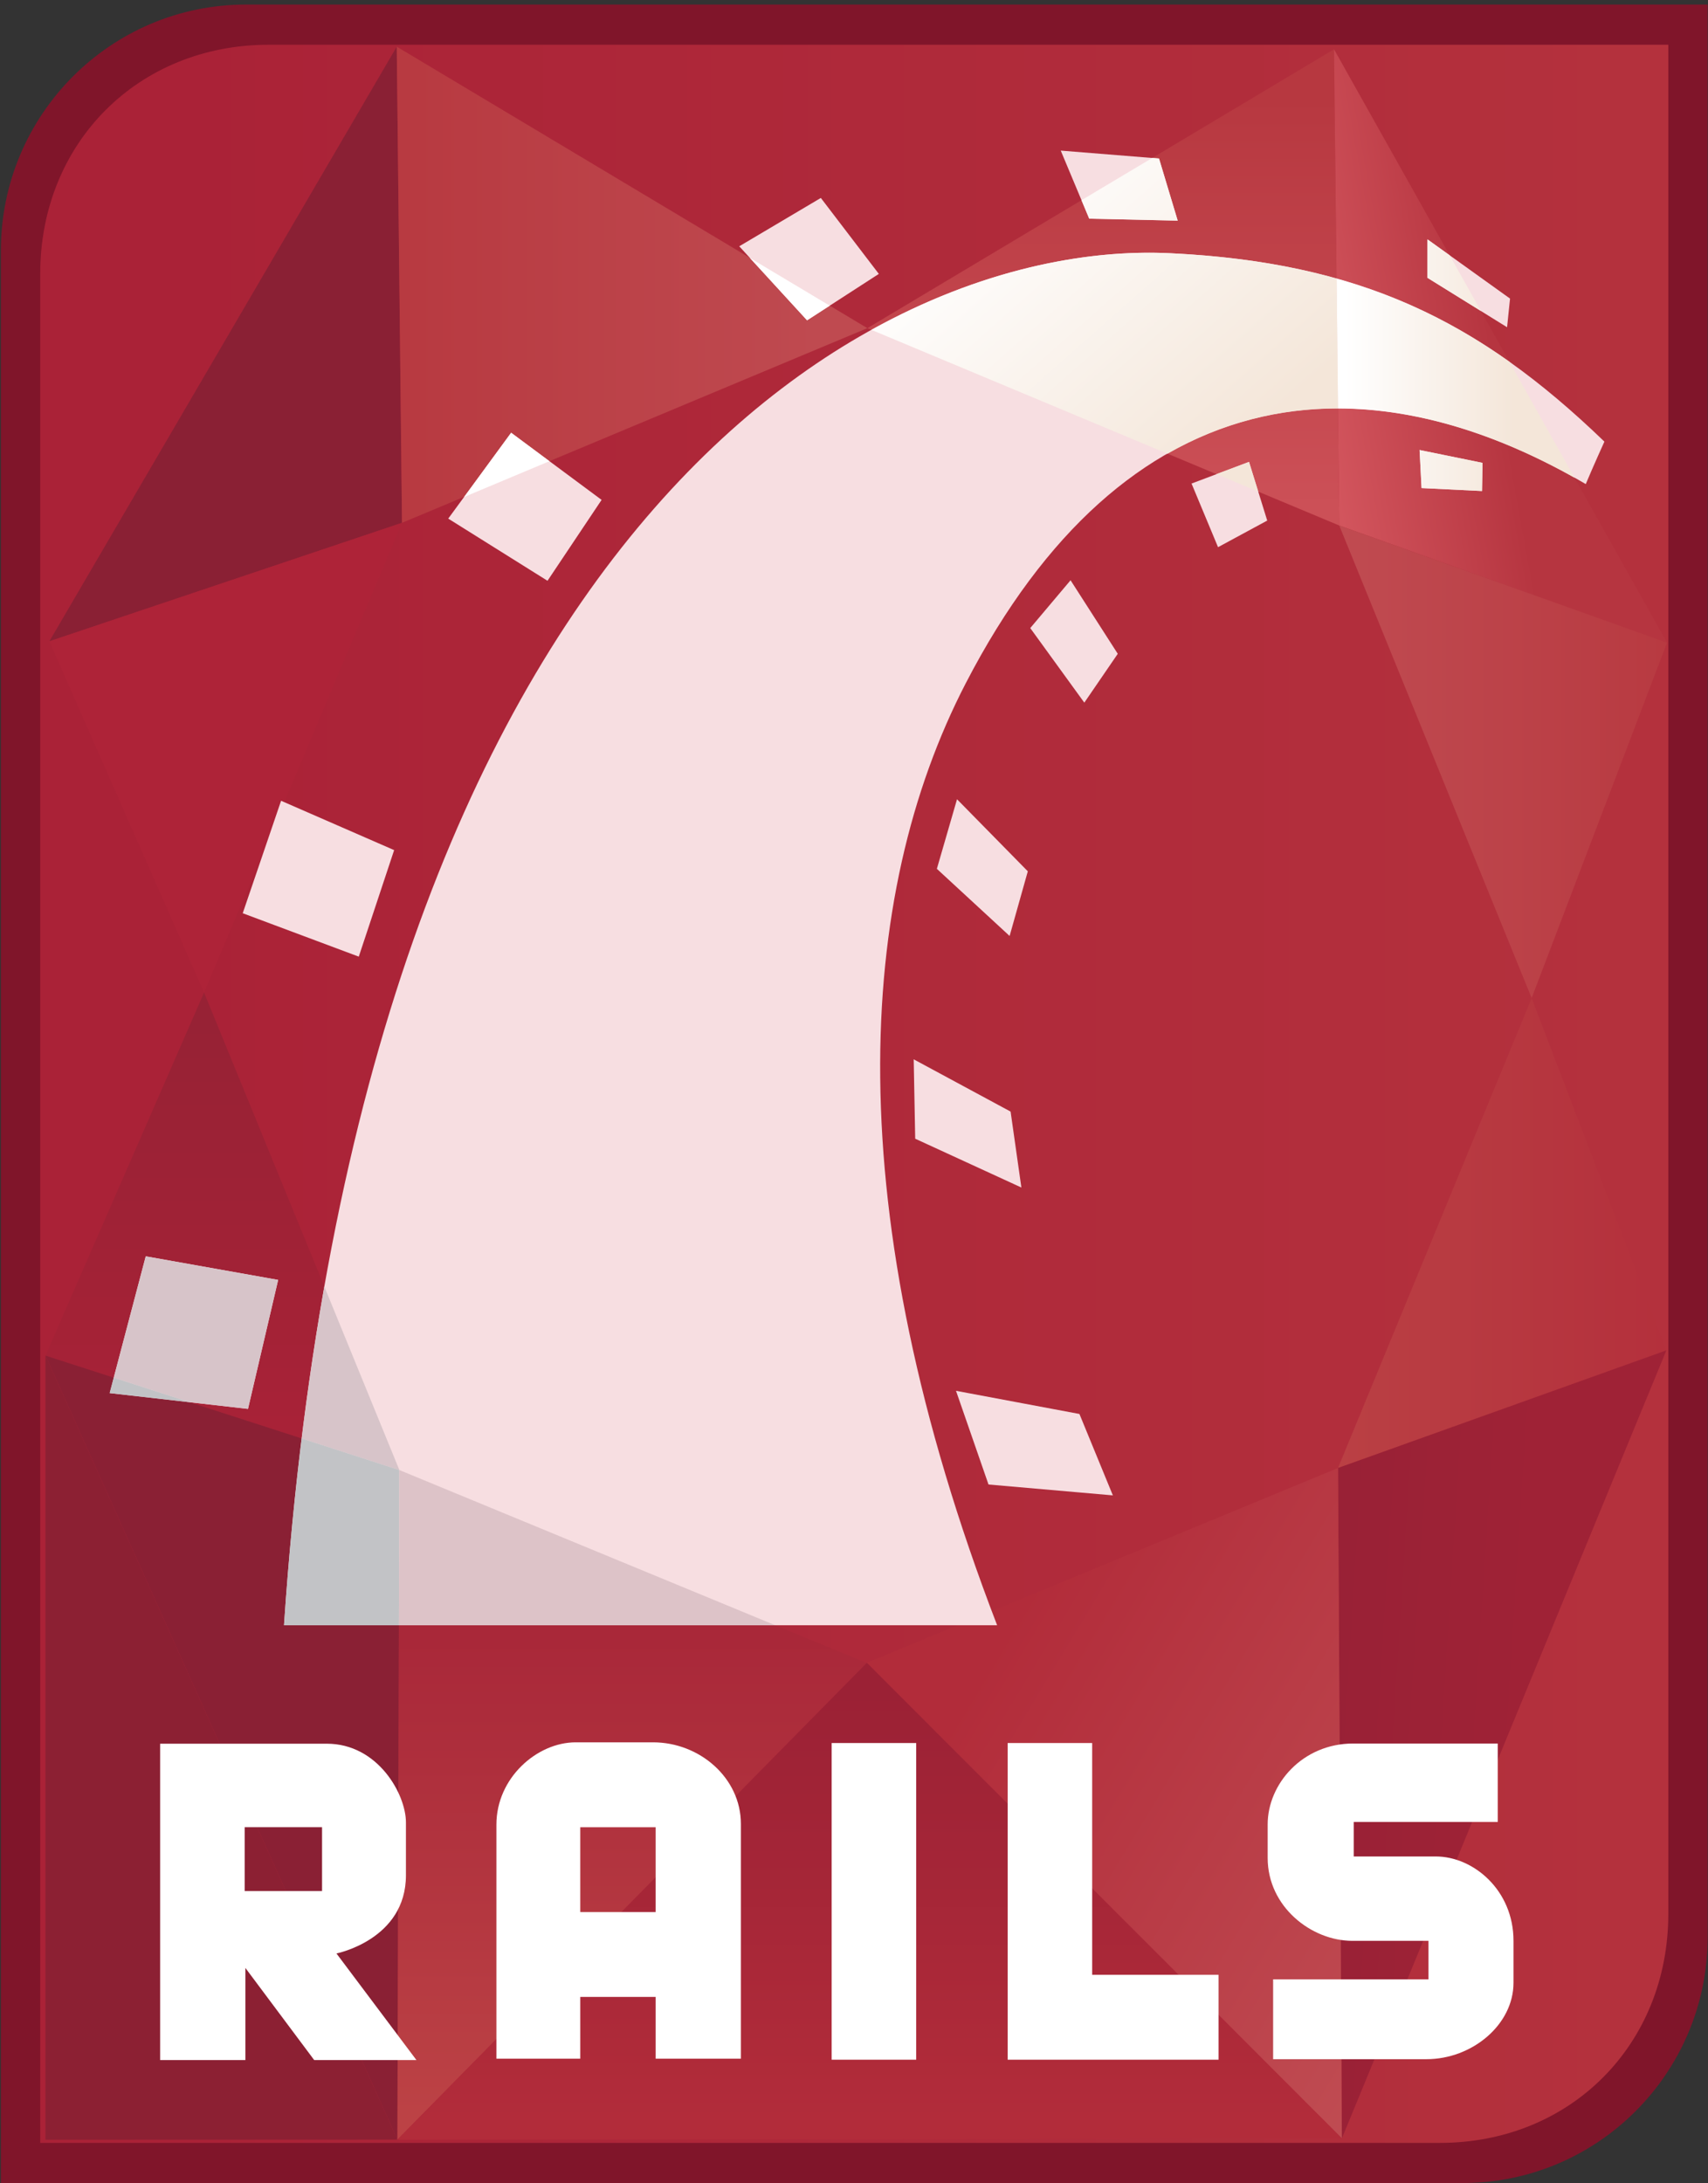 <?xml version="1.0" encoding="UTF-8" standalone="no"?>
<svg width="72px" height="92px" viewBox="0 0 72 92" version="1.1" xmlns="http://www.w3.org/2000/svg" xmlns:xlink="http://www.w3.org/1999/xlink">
    <rect x="0" y="0" width="72" height="92" fill="#333333" stroke="none"/>
    <!-- Generator: Sketch 3.8.3 (29802) - http://www.bohemiancoding.com/sketch -->
    <title>logo-rails</title>
    <desc>Created with Sketch.</desc>
    <defs>
        <linearGradient x1="8.87396402e-15%" y1="50%" x2="100%" y2="50%" id="linearGradient-1">
            <stop stop-color="#AA2237" offset="8%"></stop>
            <stop stop-color="#B4313D" offset="98.2%"></stop>
        </linearGradient>
        <linearGradient x1="0%" y1="49.999%" x2="100%" y2="49.999%" id="linearGradient-2">
            <stop stop-color="#B83A41" offset="3.7%"></stop>
            <stop stop-color="#BF4A50" offset="89.6%"></stop>
        </linearGradient>
        <linearGradient x1="49.999%" y1="100%" x2="49.999%" y2="0.001%" id="linearGradient-3">
            <stop stop-color="#A92237" offset="3.7%"></stop>
            <stop stop-color="#972235" offset="93.9%"></stop>
        </linearGradient>
        <linearGradient x1="50.001%" y1="100%" x2="50.001%" y2="0%" id="linearGradient-4">
            <stop stop-color="#BC4245" offset="3.7%"></stop>
            <stop stop-color="#A42136" offset="93.9%"></stop>
        </linearGradient>
        <linearGradient x1="50%" y1="100%" x2="50%" y2="0%" id="linearGradient-5">
            <stop stop-color="#CC5057" offset="3.7%"></stop>
            <stop stop-color="#B73840" offset="89.6%"></stop>
        </linearGradient>
        <linearGradient x1="-9.587%" y1="69.376%" x2="50.938%" y2="49.694%" id="linearGradient-6">
            <stop stop-color="#D4575F" offset="8%"></stop>
            <stop stop-color="#B63540" offset="94.5%"></stop>
        </linearGradient>
        <linearGradient x1="0%" y1="49.999%" x2="100%" y2="49.999%" id="linearGradient-7">
            <stop stop-color="#C04B51" offset="0%"></stop>
            <stop stop-color="#B83A41" offset="100%"></stop>
        </linearGradient>
        <linearGradient x1="0%" y1="50.001%" x2="100.002%" y2="50.001%" id="linearGradient-8">
            <stop stop-color="#BA4044" offset="0%"></stop>
            <stop stop-color="#B4303C" offset="100%"></stop>
        </linearGradient>
        <linearGradient x1="-21.034%" y1="39.098%" x2="55.793%" y2="50.792%" id="linearGradient-9">
            <stop stop-color="#972136" offset="0%"></stop>
            <stop stop-color="#9F2236" offset="100%"></stop>
        </linearGradient>
        <linearGradient x1="39.16%" y1="5.687%" x2="129.602%" y2="82.337%" id="linearGradient-10">
            <stop stop-color="#B22C3A" offset="3.7%"></stop>
            <stop stop-color="#C04D53" offset="93.9%"></stop>
        </linearGradient>
        <linearGradient x1="50%" y1="100%" x2="50%" y2="0%" id="linearGradient-11">
            <stop stop-color="#B22C3A" offset="3.7%"></stop>
            <stop stop-color="#9B2135" offset="93.9%"></stop>
        </linearGradient>
        <linearGradient x1="0%" y1="50%" x2="100%" y2="50%" id="linearGradient-12">
            <stop stop-color="#FFFFFF" offset="3.7%"></stop>
            <stop stop-color="#F4E6D9" offset="74.2%"></stop>
        </linearGradient>
        <linearGradient x1="15.627%" y1="13.539%" x2="97.897%" y2="80.192%" id="linearGradient-13">
            <stop stop-color="#FFFFFF" offset="3.7%"></stop>
            <stop stop-color="#F4E6D9" offset="89.6%"></stop>
        </linearGradient>
    </defs>
    <g id="Chat" stroke="none" stroke-width="1" fill="none" fill-rule="evenodd">
        <g id="Home" transform="translate(-72, -1985)">
            <g id="Group-3" transform="translate(72, 1985)">
                <g id="logo-rails">
                    <path d="M71.986,81.617 C71.986,87.346 67.356,91.989 61.648,91.989 L0.037,91.989 L0.037,10.564 C0.037,4.836 4.666,0.192 10.376,0.192 L71.986,0.192 L71.986,81.617 L71.986,81.617 Z" id="Shape" fill="#80152A"></path>
                    <path d="M70.327,80.643 C70.327,86.156 66.201,90.297 60.701,90.297 L1.695,90.297 L1.695,11.54 C1.695,6.025 5.821,1.886 11.321,1.886 L70.327,1.886 L70.327,80.643 L70.327,80.643 Z" id="Shape" fill="url(#linearGradient-1)"></path>
                    <polygon id="Shape" fill="#8A2034" points="16.725 1.966 16.946 22.031 2.081 27.023"></polygon>
                    <polygon id="Shape" fill="url(#linearGradient-2)" points="16.725 1.966 16.946 22.031 36.564 13.828"></polygon>
                    <polygon id="Shape" fill="#AE2338" points="8.602 41.823 16.946 22.031 2.081 27.023"></polygon>
                    <polygon id="Shape" fill="url(#linearGradient-3)" points="8.602 41.823 16.836 61.945 1.917 57.122"></polygon>
                    <polygon id="Shape" fill="#8A2034" points="16.752 90.16 16.836 61.945 1.917 57.122"></polygon>
                    <polygon id="Shape" fill="#8C2033" points="16.752 90.16 1.917 90.163 1.917 57.122"></polygon>
                    <polygon id="Shape" fill="url(#linearGradient-4)" points="16.752 90.16 16.836 61.945 36.528 70.073"></polygon>
                    <polygon id="Shape" fill="url(#linearGradient-5)" points="56.235 2.077 56.456 22.144 36.564 13.828"></polygon>
                    <polygon id="Shape" fill="url(#linearGradient-6)" points="56.235 2.077 56.456 22.144 70.274 27.079"></polygon>
                    <polygon id="Shape" fill="url(#linearGradient-7)" points="64.566 42.057 56.456 22.144 70.274 27.079"></polygon>
                    <polygon id="Shape" fill="url(#linearGradient-8)" points="64.566 42.057 56.403 61.859 70.245 56.901"></polygon>
                    <polygon id="Shape" fill="url(#linearGradient-9)" points="56.566 90.106 56.403 61.859 70.245 56.901"></polygon>
                    <polygon id="Shape" fill="url(#linearGradient-10)" points="56.566 90.106 56.403 61.859 36.541 70.066"></polygon>
                    <polygon id="Shape" fill="url(#linearGradient-11)" points="56.566 90.106 16.759 90.163 36.541 70.066"></polygon>
                    <path d="M38.58,47.983 L43.056,50.04 L42.601,46.84 L38.517,44.638 L38.58,47.983 L38.58,47.983 Z M4.624,58.702 L10.454,59.368 L11.725,53.933 L6.144,52.939 L4.624,58.702 L4.624,58.702 Z M25.36,21.064 L21.547,18.235 L18.895,21.853 L23.08,24.473 L25.36,21.064 L25.36,21.064 Z M37.047,11.542 L34.602,8.341 L31.163,10.378 L34.022,13.498 L37.047,11.542 L37.047,11.542 Z M49.645,9.297 L48.858,6.68 L44.715,6.346 L45.916,9.214 L49.645,9.297 L49.645,9.297 Z M63.655,12.582 L60.175,10.087 L60.175,11.708 L63.53,13.789 L63.655,12.582 L63.655,12.582 Z M16.615,35.822 L11.849,33.743 L10.232,38.482 L15.124,40.311 L16.615,35.822 L16.615,35.822 Z M40.343,33.679 L39.493,36.611 L42.56,39.44 L43.327,36.715 L40.343,33.679 L40.343,33.679 Z M59.925,20.566 L62.474,20.691 L62.495,19.504 L59.842,18.963 L59.925,20.566 L59.925,20.566 Z M49.328,10.671 C37.069,10.073 15.123,21.728 11.972,68.484 L42.033,68.484 C35.292,50.968 36.074,37.752 40.709,28.795 C47.449,15.77 57.481,14.908 66.847,20.398 C67.178,19.609 67.633,18.609 67.633,18.609 C62.289,13.455 57.285,11.058 49.328,10.671 L49.328,10.671 Z M50.229,20.376 L51.346,23.057 L53.419,21.936 L52.652,19.463 L50.229,20.376 L50.229,20.376 Z M43.43,26.466 L45.709,29.608 L47.119,27.55 L45.129,24.451 L43.43,26.466 L43.43,26.466 Z M46.912,63.012 L45.503,59.582 L40.3,58.606 L41.67,62.554 L46.912,63.012 L46.912,63.012 Z" id="Shape" fill="#F7DEE1"></path>
                    <g id="Group" transform="translate(19.5, 10.748)" fill="#FFFFFF">
                        <path d="M0.066,10.193 L3.661,8.686 L2.047,7.487 L0.066,10.193 Z M14.522,2.75 L15.477,2.133 L12.11,0.12 L14.522,2.75 Z" id="Shape"></path>
                    </g>
                    <g id="Group" transform="translate(4.714, 52.879)" fill="#D7C4C9">
                        <path d="M1.429,0.06 L0.08,5.174 L3.279,6.207 L5.74,6.489 L7.011,1.054 L1.429,0.06 Z M8.959,1.336 C8.597,3.38 8.278,5.513 8.004,7.735 L12.122,9.067 L8.959,1.336 L8.959,1.336 Z" id="Shape"></path>
                    </g>
                    <g id="Group" transform="translate(4.5, 58.037)" fill="#C2C3C6">
                        <path d="M0.295,0.015 L0.124,0.665 L3.493,1.048 L0.295,0.015 Z M12.336,3.908 L8.218,2.576 C7.911,5.084 7.657,7.704 7.472,10.447 L12.316,10.447 L12.336,3.908 L12.336,3.908 Z" id="Shape"></path>
                    </g>
                    <polygon id="Shape" fill="#DDC3C8" points="16.817 68.485 32.681 68.485 16.836 61.945"></polygon>
                    <path d="M61.111,10.758 L60.175,10.087 L60.175,11.708 L62.428,13.105 L61.111,10.758 L61.111,10.758 Z M63.628,15.243 C61.367,13.639 59.018,12.491 56.344,11.74 L56.403,17.212 C59.684,17.216 63.066,18.274 66.372,20.13 L63.628,15.243 L63.628,15.243 Z M59.925,20.566 L62.474,20.691 L62.495,19.504 L59.842,18.963 L59.925,20.566 L59.925,20.566 Z" id="Shape" fill="url(#linearGradient-12)"></path>
                    <path d="M56.344,11.74 C54.246,11.147 51.949,10.796 49.329,10.671 C45.727,10.496 41.286,11.379 36.734,13.9 L49.215,19.118 C51.506,17.81 53.926,17.209 56.403,17.212 L56.344,11.74 L56.344,11.74 Z M49.645,9.297 L48.858,6.68 L48.574,6.655 L45.59,8.436 L45.916,9.215 L49.645,9.297 L49.645,9.297 Z M51.28,19.978 L53.04,20.716 L52.652,19.463 L51.28,19.978 L51.28,19.978 Z" id="Shape" fill="url(#linearGradient-13)"></path>
                    <path d="M17.112,79.019 L17.112,76.794 C17.112,75.608 15.932,73.476 13.776,73.476 L6.751,73.476 L6.751,86.807 L10.344,86.807 L10.344,82.925 L13.245,86.807 L17.555,86.807 L14.183,82.315 C14.183,82.315 17.112,81.735 17.112,79.019 L17.112,79.019 Z M13.576,79.683 L10.315,79.683 L10.315,76.993 L13.576,76.993 L13.576,79.683 L13.576,79.683 Z M27.529,73.418 L24.268,73.418 C22.638,73.418 20.926,74.917 20.926,76.884 L20.926,86.749 L24.461,86.749 L24.461,84.146 L27.639,84.146 L27.639,86.749 L31.232,86.749 L31.232,76.857 C31.232,74.917 29.491,73.418 27.529,73.418 L27.529,73.418 Z M27.639,80.57 L24.461,80.57 L24.461,76.995 L27.639,76.995 L27.639,80.57 L27.639,80.57 Z M60.527,78.228 L57.066,78.228 L57.066,76.773 L63.137,76.773 L63.137,73.468 L57.045,73.468 C54.91,73.468 53.438,75.17 53.438,76.877 L53.438,78.29 C53.438,80.348 55.284,81.783 57.004,81.783 L60.216,81.783 L60.216,83.404 L53.668,83.404 L53.668,86.77 L60.132,86.77 C62.059,86.77 63.801,85.315 63.801,83.55 L63.801,81.783 C63.801,79.64 62.102,78.228 60.527,78.228 L60.527,78.228 Z M46.04,73.447 L42.478,73.447 L42.478,86.792 L51.367,86.792 L51.367,83.215 L46.04,83.215 L46.04,73.447 L46.04,73.447 Z M35.058,86.792 L38.622,86.792 L38.622,73.447 L35.058,73.447 L35.058,86.792 L35.058,86.792 Z" id="Shape" fill="#FFFFFF"></path>
                </g>
            </g>
        </g>
    </g>
</svg>